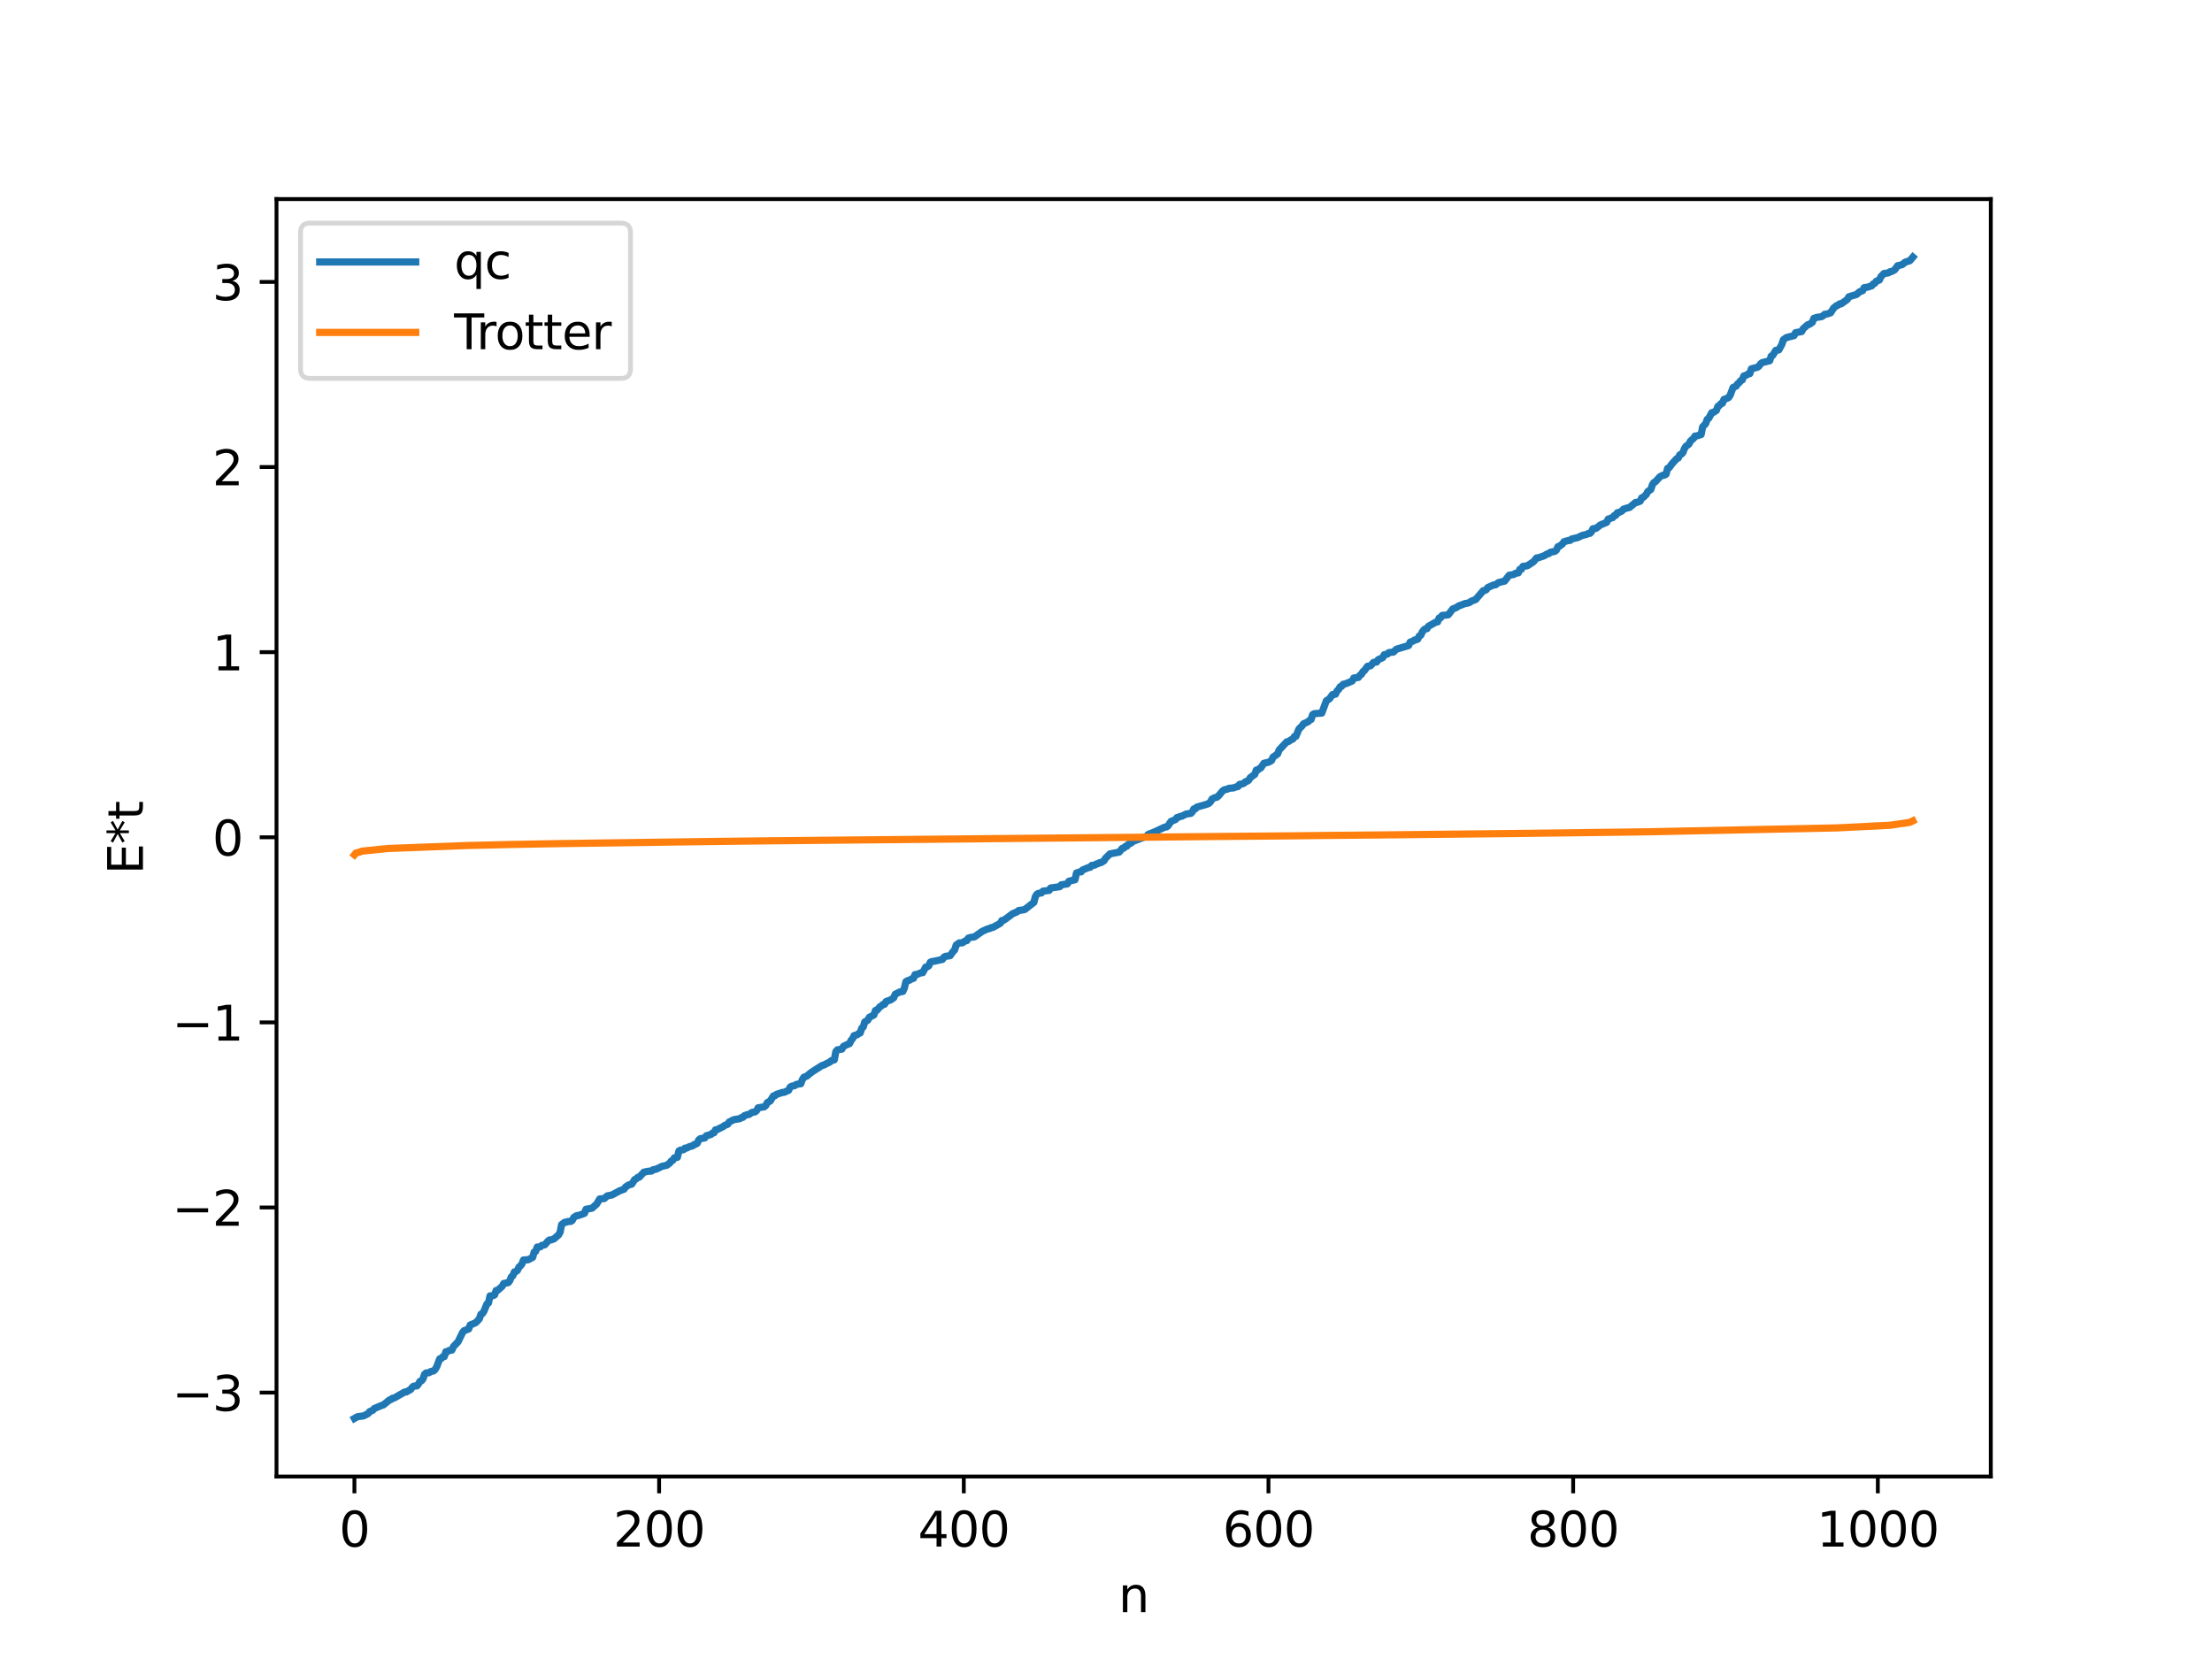 <?xml version="1.0" encoding="utf-8" standalone="no"?>
<!DOCTYPE svg PUBLIC "-//W3C//DTD SVG 1.1//EN"
  "http://www.w3.org/Graphics/SVG/1.1/DTD/svg11.dtd">
<svg xmlns:xlink="http://www.w3.org/1999/xlink" width="460.8pt" height="345.6pt" viewBox="0 0 460.8 345.6" xmlns="http://www.w3.org/2000/svg" version="1.1">
 <defs>
  <style type="text/css">*{stroke-linejoin: round; stroke-linecap: butt}</style>
 </defs>
 <g id="figure_1">
  <g id="patch_1">
   <path d="M 0 345.6 
L 460.8 345.6 
L 460.8 0 
L 0 0 
z
" style="fill: #ffffff"/>
  </g>
  <g id="axes_1">
   <g id="patch_2">
    <path d="M 57.6 307.584 
L 414.72 307.584 
L 414.72 41.472 
L 57.6 41.472 
z
" style="fill: #ffffff"/>
   </g>
   <g id="matplotlib.axis_1">
    <g id="xtick_1">
     <g id="line2d_1">
      <defs>
       <path id="m2711dfea98" d="M 0 0 
L 0 3.5 
" style="stroke: #000000; stroke-width: 0.8"/>
      </defs>
      <g>
       <use xlink:href="#m2711dfea98" x="73.833" y="307.584" style="stroke: #000000; stroke-width: 0.8"/>
      </g>
     </g>
     <g id="text_1">
      <!-- 0 -->
      <g transform="translate(70.651 322.182) scale(0.1 -0.1)">
       <defs>
        <path id="DejaVuSans-30" d="M 2034 4250 
Q 1547 4250 1301 3770 
Q 1056 3291 1056 2328 
Q 1056 1369 1301 889 
Q 1547 409 2034 409 
Q 2525 409 2770 889 
Q 3016 1369 3016 2328 
Q 3016 3291 2770 3770 
Q 2525 4250 2034 4250 
z
M 2034 4750 
Q 2819 4750 3233 4129 
Q 3647 3509 3647 2328 
Q 3647 1150 3233 529 
Q 2819 -91 2034 -91 
Q 1250 -91 836 529 
Q 422 1150 422 2328 
Q 422 3509 836 4129 
Q 1250 4750 2034 4750 
z
" transform="scale(0.016)"/>
       </defs>
       <use xlink:href="#DejaVuSans-30"/>
      </g>
     </g>
    </g>
    <g id="xtick_2">
     <g id="line2d_2">
      <g>
       <use xlink:href="#m2711dfea98" x="137.304" y="307.584" style="stroke: #000000; stroke-width: 0.8"/>
      </g>
     </g>
     <g id="text_2">
      <!-- 200 -->
      <g transform="translate(127.76 322.182) scale(0.1 -0.1)">
       <defs>
        <path id="DejaVuSans-32" d="M 1228 531 
L 3431 531 
L 3431 0 
L 469 0 
L 469 531 
Q 828 903 1448 1529 
Q 2069 2156 2228 2338 
Q 2531 2678 2651 2914 
Q 2772 3150 2772 3378 
Q 2772 3750 2511 3984 
Q 2250 4219 1831 4219 
Q 1534 4219 1204 4116 
Q 875 4013 500 3803 
L 500 4441 
Q 881 4594 1212 4672 
Q 1544 4750 1819 4750 
Q 2544 4750 2975 4387 
Q 3406 4025 3406 3419 
Q 3406 3131 3298 2873 
Q 3191 2616 2906 2266 
Q 2828 2175 2409 1742 
Q 1991 1309 1228 531 
z
" transform="scale(0.016)"/>
       </defs>
       <use xlink:href="#DejaVuSans-32"/>
       <use xlink:href="#DejaVuSans-30" x="63.623"/>
       <use xlink:href="#DejaVuSans-30" x="127.246"/>
      </g>
     </g>
    </g>
    <g id="xtick_3">
     <g id="line2d_3">
      <g>
       <use xlink:href="#m2711dfea98" x="200.775" y="307.584" style="stroke: #000000; stroke-width: 0.8"/>
      </g>
     </g>
     <g id="text_3">
      <!-- 400 -->
      <g transform="translate(191.231 322.182) scale(0.1 -0.1)">
       <defs>
        <path id="DejaVuSans-34" d="M 2419 4116 
L 825 1625 
L 2419 1625 
L 2419 4116 
z
M 2253 4666 
L 3047 4666 
L 3047 1625 
L 3713 1625 
L 3713 1100 
L 3047 1100 
L 3047 0 
L 2419 0 
L 2419 1100 
L 313 1100 
L 313 1709 
L 2253 4666 
z
" transform="scale(0.016)"/>
       </defs>
       <use xlink:href="#DejaVuSans-34"/>
       <use xlink:href="#DejaVuSans-30" x="63.623"/>
       <use xlink:href="#DejaVuSans-30" x="127.246"/>
      </g>
     </g>
    </g>
    <g id="xtick_4">
     <g id="line2d_4">
      <g>
       <use xlink:href="#m2711dfea98" x="264.246" y="307.584" style="stroke: #000000; stroke-width: 0.8"/>
      </g>
     </g>
     <g id="text_4">
      <!-- 600 -->
      <g transform="translate(254.702 322.182) scale(0.1 -0.1)">
       <defs>
        <path id="DejaVuSans-36" d="M 2113 2584 
Q 1688 2584 1439 2293 
Q 1191 2003 1191 1497 
Q 1191 994 1439 701 
Q 1688 409 2113 409 
Q 2538 409 2786 701 
Q 3034 994 3034 1497 
Q 3034 2003 2786 2293 
Q 2538 2584 2113 2584 
z
M 3366 4563 
L 3366 3988 
Q 3128 4100 2886 4159 
Q 2644 4219 2406 4219 
Q 1781 4219 1451 3797 
Q 1122 3375 1075 2522 
Q 1259 2794 1537 2939 
Q 1816 3084 2150 3084 
Q 2853 3084 3261 2657 
Q 3669 2231 3669 1497 
Q 3669 778 3244 343 
Q 2819 -91 2113 -91 
Q 1303 -91 875 529 
Q 447 1150 447 2328 
Q 447 3434 972 4092 
Q 1497 4750 2381 4750 
Q 2619 4750 2861 4703 
Q 3103 4656 3366 4563 
z
" transform="scale(0.016)"/>
       </defs>
       <use xlink:href="#DejaVuSans-36"/>
       <use xlink:href="#DejaVuSans-30" x="63.623"/>
       <use xlink:href="#DejaVuSans-30" x="127.246"/>
      </g>
     </g>
    </g>
    <g id="xtick_5">
     <g id="line2d_5">
      <g>
       <use xlink:href="#m2711dfea98" x="327.717" y="307.584" style="stroke: #000000; stroke-width: 0.8"/>
      </g>
     </g>
     <g id="text_5">
      <!-- 800 -->
      <g transform="translate(318.173 322.182) scale(0.1 -0.1)">
       <defs>
        <path id="DejaVuSans-38" d="M 2034 2216 
Q 1584 2216 1326 1975 
Q 1069 1734 1069 1313 
Q 1069 891 1326 650 
Q 1584 409 2034 409 
Q 2484 409 2743 651 
Q 3003 894 3003 1313 
Q 3003 1734 2745 1975 
Q 2488 2216 2034 2216 
z
M 1403 2484 
Q 997 2584 770 2862 
Q 544 3141 544 3541 
Q 544 4100 942 4425 
Q 1341 4750 2034 4750 
Q 2731 4750 3128 4425 
Q 3525 4100 3525 3541 
Q 3525 3141 3298 2862 
Q 3072 2584 2669 2484 
Q 3125 2378 3379 2068 
Q 3634 1759 3634 1313 
Q 3634 634 3220 271 
Q 2806 -91 2034 -91 
Q 1263 -91 848 271 
Q 434 634 434 1313 
Q 434 1759 690 2068 
Q 947 2378 1403 2484 
z
M 1172 3481 
Q 1172 3119 1398 2916 
Q 1625 2713 2034 2713 
Q 2441 2713 2670 2916 
Q 2900 3119 2900 3481 
Q 2900 3844 2670 4047 
Q 2441 4250 2034 4250 
Q 1625 4250 1398 4047 
Q 1172 3844 1172 3481 
z
" transform="scale(0.016)"/>
       </defs>
       <use xlink:href="#DejaVuSans-38"/>
       <use xlink:href="#DejaVuSans-30" x="63.623"/>
       <use xlink:href="#DejaVuSans-30" x="127.246"/>
      </g>
     </g>
    </g>
    <g id="xtick_6">
     <g id="line2d_6">
      <g>
       <use xlink:href="#m2711dfea98" x="391.188" y="307.584" style="stroke: #000000; stroke-width: 0.8"/>
      </g>
     </g>
     <g id="text_6">
      <!-- 1000 -->
      <g transform="translate(378.463 322.182) scale(0.1 -0.1)">
       <defs>
        <path id="DejaVuSans-31" d="M 794 531 
L 1825 531 
L 1825 4091 
L 703 3866 
L 703 4441 
L 1819 4666 
L 2450 4666 
L 2450 531 
L 3481 531 
L 3481 0 
L 794 0 
L 794 531 
z
" transform="scale(0.016)"/>
       </defs>
       <use xlink:href="#DejaVuSans-31"/>
       <use xlink:href="#DejaVuSans-30" x="63.623"/>
       <use xlink:href="#DejaVuSans-30" x="127.246"/>
       <use xlink:href="#DejaVuSans-30" x="190.869"/>
      </g>
     </g>
    </g>
    <g id="text_7">
     <!-- n -->
     <g transform="translate(232.991 335.861) scale(0.1 -0.1)">
      <defs>
       <path id="DejaVuSans-6e" d="M 3513 2113 
L 3513 0 
L 2938 0 
L 2938 2094 
Q 2938 2591 2744 2837 
Q 2550 3084 2163 3084 
Q 1697 3084 1428 2787 
Q 1159 2491 1159 1978 
L 1159 0 
L 581 0 
L 581 3500 
L 1159 3500 
L 1159 2956 
Q 1366 3272 1645 3428 
Q 1925 3584 2291 3584 
Q 2894 3584 3203 3211 
Q 3513 2838 3513 2113 
z
" transform="scale(0.016)"/>
      </defs>
      <use xlink:href="#DejaVuSans-6e"/>
     </g>
    </g>
   </g>
   <g id="matplotlib.axis_2">
    <g id="ytick_1">
     <g id="line2d_7">
      <defs>
       <path id="m45012a0b94" d="M 0 0 
L -3.5 0 
" style="stroke: #000000; stroke-width: 0.8"/>
      </defs>
      <g>
       <use xlink:href="#m45012a0b94" x="57.6" y="290.101" style="stroke: #000000; stroke-width: 0.8"/>
      </g>
     </g>
     <g id="text_8">
      <!-- −3 -->
      <g transform="translate(35.858 293.901) scale(0.1 -0.1)">
       <defs>
        <path id="DejaVuSans-2212" d="M 678 2272 
L 4684 2272 
L 4684 1741 
L 678 1741 
L 678 2272 
z
" transform="scale(0.016)"/>
        <path id="DejaVuSans-33" d="M 2597 2516 
Q 3050 2419 3304 2112 
Q 3559 1806 3559 1356 
Q 3559 666 3084 287 
Q 2609 -91 1734 -91 
Q 1441 -91 1130 -33 
Q 819 25 488 141 
L 488 750 
Q 750 597 1062 519 
Q 1375 441 1716 441 
Q 2309 441 2620 675 
Q 2931 909 2931 1356 
Q 2931 1769 2642 2001 
Q 2353 2234 1838 2234 
L 1294 2234 
L 1294 2753 
L 1863 2753 
Q 2328 2753 2575 2939 
Q 2822 3125 2822 3475 
Q 2822 3834 2567 4026 
Q 2313 4219 1838 4219 
Q 1578 4219 1281 4162 
Q 984 4106 628 3988 
L 628 4550 
Q 988 4650 1302 4700 
Q 1616 4750 1894 4750 
Q 2613 4750 3031 4423 
Q 3450 4097 3450 3541 
Q 3450 3153 3228 2886 
Q 3006 2619 2597 2516 
z
" transform="scale(0.016)"/>
       </defs>
       <use xlink:href="#DejaVuSans-2212"/>
       <use xlink:href="#DejaVuSans-33" x="83.789"/>
      </g>
     </g>
    </g>
    <g id="ytick_2">
     <g id="line2d_8">
      <g>
       <use xlink:href="#m45012a0b94" x="57.6" y="251.54" style="stroke: #000000; stroke-width: 0.8"/>
      </g>
     </g>
     <g id="text_9">
      <!-- −2 -->
      <g transform="translate(35.858 255.339) scale(0.1 -0.1)">
       <use xlink:href="#DejaVuSans-2212"/>
       <use xlink:href="#DejaVuSans-32" x="83.789"/>
      </g>
     </g>
    </g>
    <g id="ytick_3">
     <g id="line2d_9">
      <g>
       <use xlink:href="#m45012a0b94" x="57.6" y="212.979" style="stroke: #000000; stroke-width: 0.8"/>
      </g>
     </g>
     <g id="text_10">
      <!-- −1 -->
      <g transform="translate(35.858 216.778) scale(0.1 -0.1)">
       <use xlink:href="#DejaVuSans-2212"/>
       <use xlink:href="#DejaVuSans-31" x="83.789"/>
      </g>
     </g>
    </g>
    <g id="ytick_4">
     <g id="line2d_10">
      <g>
       <use xlink:href="#m45012a0b94" x="57.6" y="174.417" style="stroke: #000000; stroke-width: 0.8"/>
      </g>
     </g>
     <g id="text_11">
      <!-- 0 -->
      <g transform="translate(44.237 178.216) scale(0.1 -0.1)">
       <use xlink:href="#DejaVuSans-30"/>
      </g>
     </g>
    </g>
    <g id="ytick_5">
     <g id="line2d_11">
      <g>
       <use xlink:href="#m45012a0b94" x="57.6" y="135.856" style="stroke: #000000; stroke-width: 0.8"/>
      </g>
     </g>
     <g id="text_12">
      <!-- 1 -->
      <g transform="translate(44.237 139.655) scale(0.1 -0.1)">
       <use xlink:href="#DejaVuSans-31"/>
      </g>
     </g>
    </g>
    <g id="ytick_6">
     <g id="line2d_12">
      <g>
       <use xlink:href="#m45012a0b94" x="57.6" y="97.294" style="stroke: #000000; stroke-width: 0.8"/>
      </g>
     </g>
     <g id="text_13">
      <!-- 2 -->
      <g transform="translate(44.237 101.093) scale(0.1 -0.1)">
       <use xlink:href="#DejaVuSans-32"/>
      </g>
     </g>
    </g>
    <g id="ytick_7">
     <g id="line2d_13">
      <g>
       <use xlink:href="#m45012a0b94" x="57.6" y="58.733" style="stroke: #000000; stroke-width: 0.8"/>
      </g>
     </g>
     <g id="text_14">
      <!-- 3 -->
      <g transform="translate(44.237 62.532) scale(0.1 -0.1)">
       <use xlink:href="#DejaVuSans-33"/>
      </g>
     </g>
    </g>
    <g id="text_15">
     <!-- E*t -->
     <g transform="translate(29.778 182.148) rotate(-90) scale(0.1 -0.1)">
      <defs>
       <path id="DejaVuSans-45" d="M 628 4666 
L 3578 4666 
L 3578 4134 
L 1259 4134 
L 1259 2753 
L 3481 2753 
L 3481 2222 
L 1259 2222 
L 1259 531 
L 3634 531 
L 3634 0 
L 628 0 
L 628 4666 
z
" transform="scale(0.016)"/>
       <path id="DejaVuSans-2a" d="M 3009 3897 
L 1888 3291 
L 3009 2681 
L 2828 2375 
L 1778 3009 
L 1778 1831 
L 1422 1831 
L 1422 3009 
L 372 2375 
L 191 2681 
L 1313 3291 
L 191 3897 
L 372 4206 
L 1422 3572 
L 1422 4750 
L 1778 4750 
L 1778 3572 
L 2828 4206 
L 3009 3897 
z
" transform="scale(0.016)"/>
       <path id="DejaVuSans-74" d="M 1172 4494 
L 1172 3500 
L 2356 3500 
L 2356 3053 
L 1172 3053 
L 1172 1153 
Q 1172 725 1289 603 
Q 1406 481 1766 481 
L 2356 481 
L 2356 0 
L 1766 0 
Q 1100 0 847 248 
Q 594 497 594 1153 
L 594 3053 
L 172 3053 
L 172 3500 
L 594 3500 
L 594 4494 
L 1172 4494 
z
" transform="scale(0.016)"/>
      </defs>
      <use xlink:href="#DejaVuSans-45"/>
      <use xlink:href="#DejaVuSans-2a" x="63.184"/>
      <use xlink:href="#DejaVuSans-74" x="113.184"/>
     </g>
    </g>
   </g>
   <g id="line2d_14">
    <path d="M 73.833 295.488 
L 74.467 295.125 
L 75.737 294.957 
L 76.689 294.477 
L 77.006 294.071 
L 77.641 293.801 
L 77.958 293.425 
L 79.545 292.765 
L 79.862 292.676 
L 81.132 291.641 
L 81.449 291.55 
L 81.767 291.278 
L 82.084 291.247 
L 84.305 289.978 
L 84.623 289.977 
L 85.575 289.433 
L 85.892 288.973 
L 86.21 288.749 
L 86.844 288.71 
L 87.162 288.329 
L 87.479 287.763 
L 87.796 287.647 
L 88.114 287.289 
L 88.431 286.307 
L 88.748 286.017 
L 89.383 285.958 
L 89.7 285.721 
L 90.335 285.585 
L 90.653 285.276 
L 90.97 284.726 
L 91.605 283.057 
L 91.922 282.996 
L 92.239 282.631 
L 92.557 282.609 
L 92.874 281.593 
L 93.191 281.585 
L 93.509 281.347 
L 94.143 281.241 
L 94.461 280.516 
L 95.413 279.534 
L 96.365 277.58 
L 96.682 277.212 
L 97.634 276.85 
L 97.952 276.02 
L 98.904 275.632 
L 99.221 275.433 
L 99.856 274.735 
L 100.173 273.791 
L 100.491 273.648 
L 100.808 273.162 
L 101.443 271.626 
L 101.76 271.432 
L 102.077 269.951 
L 102.712 269.914 
L 103.029 269.75 
L 103.347 268.834 
L 103.664 268.803 
L 104.616 267.958 
L 104.934 267.373 
L 105.886 267.194 
L 106.203 266.776 
L 106.52 266.001 
L 106.838 265.753 
L 107.155 264.96 
L 107.472 264.893 
L 107.79 264.65 
L 108.107 263.954 
L 108.424 263.701 
L 108.742 263.28 
L 109.059 262.477 
L 110.011 262.434 
L 110.963 261.934 
L 111.281 260.825 
L 111.598 260.668 
L 111.915 259.782 
L 112.55 259.751 
L 112.867 259.436 
L 113.502 259.309 
L 114.137 258.56 
L 114.454 258.31 
L 114.772 258.306 
L 115.406 258.085 
L 116.358 257.25 
L 116.676 256.718 
L 116.993 255.109 
L 117.628 254.626 
L 117.945 254.613 
L 118.262 254.464 
L 118.897 254.448 
L 119.215 254.226 
L 119.532 253.614 
L 120.167 253.223 
L 120.484 253.22 
L 121.753 252.764 
L 122.071 251.916 
L 123.34 251.683 
L 124.292 250.83 
L 124.927 249.758 
L 125.879 249.679 
L 126.514 249.121 
L 127.148 248.987 
L 127.466 248.94 
L 129.053 248.08 
L 130.005 247.731 
L 130.322 247.267 
L 130.957 246.845 
L 131.591 246.685 
L 132.226 245.722 
L 132.543 245.586 
L 132.861 245.263 
L 133.178 245.219 
L 134.13 244.183 
L 135.082 243.984 
L 135.717 243.96 
L 136.034 243.686 
L 136.669 243.57 
L 137.939 242.96 
L 138.891 242.752 
L 139.525 242.284 
L 139.843 241.856 
L 140.16 241.712 
L 140.477 241.194 
L 141.112 241.091 
L 141.429 239.77 
L 141.747 239.594 
L 142.381 239.506 
L 142.699 239.175 
L 143.016 239.173 
L 143.651 238.855 
L 144.286 238.701 
L 144.603 238.423 
L 144.92 238.364 
L 145.238 238.168 
L 145.555 237.475 
L 145.872 237.216 
L 146.824 237.053 
L 147.142 236.594 
L 148.094 236.34 
L 148.411 236.047 
L 148.729 235.992 
L 149.046 235.366 
L 149.363 235.334 
L 150.315 234.851 
L 150.633 234.709 
L 150.95 234.442 
L 151.585 234.211 
L 151.902 233.732 
L 152.854 233.251 
L 154.124 233.039 
L 154.441 232.817 
L 154.758 232.766 
L 155.076 232.41 
L 155.71 232.194 
L 156.028 232.165 
L 156.662 231.729 
L 157.297 231.628 
L 157.615 231.368 
L 157.932 230.778 
L 159.201 230.573 
L 159.519 230.317 
L 159.836 229.705 
L 160.471 229.345 
L 161.105 228.307 
L 161.423 228.273 
L 161.74 227.986 
L 163.01 227.567 
L 163.327 227.558 
L 164.279 227.141 
L 164.596 226.475 
L 164.914 226.275 
L 165.548 226.16 
L 165.866 225.916 
L 166.5 225.795 
L 166.818 225.768 
L 167.135 224.923 
L 167.453 224.405 
L 168.087 224.172 
L 168.722 223.623 
L 169.357 223.168 
L 171.261 221.954 
L 171.578 221.882 
L 172.213 221.555 
L 172.848 221.256 
L 173.165 220.953 
L 173.8 220.785 
L 174.117 219.081 
L 174.434 218.704 
L 175.386 218.548 
L 175.704 217.985 
L 176.339 217.661 
L 176.973 217.402 
L 177.291 216.745 
L 177.608 216.372 
L 177.925 215.735 
L 178.56 215.564 
L 178.877 215.287 
L 179.195 215.185 
L 179.512 214.206 
L 179.829 213.932 
L 180.147 212.884 
L 180.781 212.524 
L 181.099 211.927 
L 182.051 211.431 
L 182.368 210.502 
L 182.686 210.457 
L 183.32 209.708 
L 183.638 209.539 
L 183.955 209.236 
L 184.272 209.204 
L 184.59 208.638 
L 185.542 208.297 
L 186.177 207.858 
L 186.494 207.115 
L 187.446 206.642 
L 188.081 206.533 
L 188.398 205.809 
L 188.715 204.505 
L 189.033 204.298 
L 189.35 204.246 
L 189.985 203.877 
L 190.302 203.813 
L 190.62 203.019 
L 190.937 203.017 
L 191.889 202.637 
L 192.206 202.632 
L 192.841 201.452 
L 193.158 201.409 
L 193.476 201.209 
L 193.793 200.457 
L 194.11 200.316 
L 194.745 200.214 
L 196.332 199.861 
L 196.649 199.387 
L 196.967 199.224 
L 197.919 199.092 
L 198.553 198.213 
L 198.871 197.892 
L 199.188 196.88 
L 199.823 196.424 
L 200.458 196.414 
L 201.092 196.005 
L 201.41 195.947 
L 201.727 195.422 
L 202.362 195.248 
L 202.996 195.165 
L 204.583 194.04 
L 205.218 193.739 
L 205.853 193.474 
L 206.17 193.431 
L 206.487 193.238 
L 206.805 193.212 
L 208.391 192.331 
L 208.709 191.759 
L 209.026 191.732 
L 209.661 191.311 
L 210.93 190.352 
L 211.882 189.947 
L 212.2 189.683 
L 213.152 189.538 
L 213.469 189.472 
L 215.373 187.988 
L 215.691 186.758 
L 216.008 186.287 
L 216.325 186.103 
L 216.96 186.012 
L 217.277 185.641 
L 218.547 185.489 
L 218.864 184.988 
L 219.816 184.848 
L 220.768 184.717 
L 221.086 184.324 
L 222.038 184.181 
L 222.355 184.122 
L 222.672 183.575 
L 223.942 183.269 
L 224.259 181.853 
L 224.894 181.634 
L 225.211 181.63 
L 225.529 181.23 
L 226.798 180.708 
L 227.115 180.675 
L 227.433 180.278 
L 228.067 180.218 
L 228.385 179.978 
L 228.702 179.933 
L 229.02 179.726 
L 229.337 179.706 
L 229.972 179.33 
L 230.289 178.797 
L 231.241 177.874 
L 233.145 177.511 
L 233.78 176.732 
L 234.097 176.69 
L 234.415 176.332 
L 234.732 176.294 
L 235.049 175.879 
L 235.684 175.587 
L 236.001 175.28 
L 238.858 174.204 
L 239.175 173.837 
L 240.762 173.186 
L 242.666 172.293 
L 242.983 172.271 
L 243.3 172.059 
L 243.935 171.124 
L 244.887 170.72 
L 245.205 170.304 
L 245.522 170.251 
L 245.839 170.072 
L 246.157 170.045 
L 247.109 169.571 
L 248.061 169.446 
L 248.378 169.149 
L 248.696 168.505 
L 249.013 168.499 
L 249.33 168.129 
L 250.917 167.683 
L 251.552 167.481 
L 251.869 167.333 
L 252.186 167.001 
L 252.504 166.433 
L 253.139 166.135 
L 253.456 166.099 
L 253.773 165.865 
L 254.725 164.745 
L 255.043 164.522 
L 255.677 164.395 
L 255.995 164.216 
L 256.947 164.141 
L 257.581 163.897 
L 257.899 163.855 
L 258.216 163.402 
L 258.851 163.285 
L 259.168 163.137 
L 259.486 162.821 
L 259.803 162.747 
L 260.12 162.534 
L 260.438 162.004 
L 261.39 161.311 
L 261.707 160.423 
L 262.024 160.403 
L 262.342 160.106 
L 262.659 159.964 
L 263.294 159 
L 264.246 158.792 
L 264.881 158.438 
L 265.198 157.724 
L 266.15 157.061 
L 266.467 156.236 
L 268.054 154.546 
L 268.372 154.497 
L 269.006 154.081 
L 269.324 153.962 
L 269.641 153.441 
L 269.958 153.405 
L 270.593 151.861 
L 271.228 151.246 
L 271.545 150.78 
L 272.497 150.357 
L 272.815 150.038 
L 273.132 149.878 
L 273.449 148.869 
L 273.767 148.675 
L 275.353 148.544 
L 276.305 145.976 
L 276.94 145.585 
L 277.575 144.71 
L 278.21 144.611 
L 278.527 143.921 
L 278.844 143.655 
L 279.162 143.075 
L 279.479 142.976 
L 279.796 142.555 
L 280.431 142.401 
L 281.383 141.993 
L 281.7 141.85 
L 282.018 141.241 
L 282.97 141.124 
L 283.287 140.666 
L 283.605 140.482 
L 283.922 139.919 
L 284.239 139.694 
L 284.874 138.806 
L 285.509 138.699 
L 286.143 137.979 
L 286.778 137.912 
L 287.096 137.432 
L 288.048 136.994 
L 288.365 136.387 
L 289 136.278 
L 289.317 135.949 
L 290.269 135.839 
L 290.904 135.246 
L 293.443 134.477 
L 293.76 133.77 
L 294.395 133.542 
L 294.712 133.301 
L 295.029 133.285 
L 295.347 133.14 
L 295.664 132.474 
L 295.981 132.326 
L 296.299 131.627 
L 296.616 131.214 
L 296.934 130.995 
L 297.251 130.972 
L 297.568 130.468 
L 299.155 129.575 
L 299.472 129.56 
L 299.79 128.746 
L 300.107 128.696 
L 300.424 128.203 
L 301.377 128.127 
L 301.694 128.076 
L 302.646 126.846 
L 303.281 126.612 
L 303.915 126.219 
L 305.185 125.736 
L 305.82 125.621 
L 306.137 125.511 
L 306.454 125.253 
L 307.406 124.893 
L 308.993 123.044 
L 309.31 123.001 
L 309.628 122.834 
L 309.945 122.393 
L 311.215 121.832 
L 311.532 121.83 
L 312.167 121.357 
L 313.436 121.057 
L 314.388 119.832 
L 315.34 119.675 
L 315.658 119.442 
L 316.292 119.34 
L 316.61 118.597 
L 316.927 118.589 
L 317.244 117.992 
L 317.879 117.9 
L 318.196 117.852 
L 319.466 117.01 
L 320.1 116.228 
L 320.418 116.209 
L 321.37 115.886 
L 321.687 115.768 
L 322.322 115.389 
L 322.639 115.326 
L 322.957 115.055 
L 323.909 114.848 
L 324.226 114.593 
L 324.543 113.881 
L 324.861 113.79 
L 325.496 113.295 
L 325.813 112.85 
L 326.765 112.584 
L 327.082 112.574 
L 327.4 112.284 
L 328.034 112.133 
L 328.669 111.987 
L 329.621 111.538 
L 330.573 111.308 
L 330.891 111.124 
L 331.208 111.111 
L 331.525 110.787 
L 331.843 110.137 
L 332.477 110.067 
L 333.429 109.341 
L 334.699 108.819 
L 335.016 108.129 
L 335.334 108.075 
L 335.651 107.888 
L 335.968 107.83 
L 336.286 107.396 
L 336.603 107.34 
L 336.92 106.807 
L 337.238 106.772 
L 337.872 106.459 
L 338.19 106.073 
L 338.824 105.863 
L 339.459 105.711 
L 340.729 104.664 
L 341.046 104.655 
L 341.681 104.403 
L 341.998 103.698 
L 342.315 103.612 
L 342.95 103.001 
L 343.267 102.398 
L 343.902 101.961 
L 344.22 100.995 
L 344.537 100.511 
L 344.854 100.358 
L 345.806 99.302 
L 346.441 98.985 
L 346.758 98.969 
L 347.076 98.779 
L 347.393 97.563 
L 347.71 97.442 
L 348.345 96.576 
L 349.297 95.544 
L 349.615 95.415 
L 349.932 94.747 
L 350.249 94.623 
L 350.567 94.313 
L 350.884 93.48 
L 351.201 92.98 
L 351.836 92.515 
L 352.153 91.877 
L 352.788 91.334 
L 353.105 90.834 
L 353.423 90.826 
L 354.375 90.523 
L 354.692 88.93 
L 355.327 88.25 
L 355.644 87.362 
L 355.962 87.134 
L 356.596 85.963 
L 356.914 85.924 
L 357.548 85.509 
L 357.866 84.663 
L 358.183 84.473 
L 358.5 84.088 
L 358.818 84 
L 359.135 83.203 
L 359.77 82.979 
L 360.087 82.83 
L 360.405 82.374 
L 361.039 80.707 
L 361.674 80.441 
L 361.991 79.942 
L 362.309 79.704 
L 362.626 79.287 
L 362.943 79.154 
L 363.261 78.325 
L 363.896 78.111 
L 364.213 77.865 
L 364.53 77.824 
L 364.848 76.83 
L 366.117 76.505 
L 366.434 76.265 
L 366.752 75.808 
L 367.069 75.549 
L 368.656 75.15 
L 368.973 74.192 
L 369.291 74.025 
L 369.925 72.987 
L 370.56 72.896 
L 371.195 71.737 
L 371.512 70.773 
L 372.147 70.321 
L 373.734 69.915 
L 374.051 69.298 
L 375.32 69.076 
L 375.638 68.466 
L 376.59 67.65 
L 376.907 67.583 
L 377.542 67.136 
L 377.859 66.322 
L 378.494 66.113 
L 379.446 65.972 
L 379.763 65.793 
L 380.081 65.487 
L 380.715 65.38 
L 381.35 65.159 
L 381.985 64.166 
L 382.62 63.659 
L 382.937 63.553 
L 383.254 63.286 
L 383.572 63.284 
L 384.841 62.369 
L 385.158 61.821 
L 385.793 61.632 
L 386.745 61.35 
L 387.38 60.782 
L 388.015 60.551 
L 388.332 59.928 
L 388.967 59.84 
L 389.919 59.543 
L 390.236 59.139 
L 390.553 59.011 
L 390.871 58.586 
L 391.505 58.342 
L 391.823 57.643 
L 392.458 56.981 
L 393.41 56.838 
L 393.727 56.602 
L 394.044 56.566 
L 394.679 56.229 
L 395.314 55.353 
L 395.948 55.211 
L 396.266 55.123 
L 396.9 54.603 
L 397.853 54.313 
L 398.487 53.568 
L 398.487 53.568 
" clip-path="url(#pa82a8a9d3d)" style="fill: none; stroke: #1f77b4; stroke-width: 1.5; stroke-linecap: square"/>
   </g>
   <g id="line2d_15">
    <path d="M 73.833 178.08 
L 74.15 177.695 
L 74.785 177.548 
L 75.42 177.309 
L 80.815 176.756 
L 97.317 176.136 
L 103.029 176.005 
L 105.886 175.928 
L 114.772 175.767 
L 122.388 175.656 
L 147.142 175.313 
L 159.201 175.167 
L 205.218 174.717 
L 226.163 174.526 
L 252.504 174.266 
L 268.054 174.13 
L 276.623 174.037 
L 288.048 173.93 
L 300.424 173.792 
L 313.753 173.651 
L 339.777 173.329 
L 342.95 173.284 
L 382.62 172.468 
L 393.727 171.915 
L 397.853 171.311 
L 398.487 171 
L 398.487 171 
" clip-path="url(#pa82a8a9d3d)" style="fill: none; stroke: #ff7f0e; stroke-width: 1.5; stroke-linecap: square"/>
   </g>
   <g id="patch_3">
    <path d="M 57.6 307.584 
L 57.6 41.472 
" style="fill: none; stroke: #000000; stroke-width: 0.8; stroke-linejoin: miter; stroke-linecap: square"/>
   </g>
   <g id="patch_4">
    <path d="M 414.72 307.584 
L 414.72 41.472 
" style="fill: none; stroke: #000000; stroke-width: 0.8; stroke-linejoin: miter; stroke-linecap: square"/>
   </g>
   <g id="patch_5">
    <path d="M 57.6 307.584 
L 414.72 307.584 
" style="fill: none; stroke: #000000; stroke-width: 0.8; stroke-linejoin: miter; stroke-linecap: square"/>
   </g>
   <g id="patch_6">
    <path d="M 57.6 41.472 
L 414.72 41.472 
" style="fill: none; stroke: #000000; stroke-width: 0.8; stroke-linejoin: miter; stroke-linecap: square"/>
   </g>
   <g id="legend_1">
    <g id="patch_7">
     <path d="M 64.6 78.828 
L 129.342 78.828 
Q 131.342 78.828 131.342 76.828 
L 131.342 48.472 
Q 131.342 46.472 129.342 46.472 
L 64.6 46.472 
Q 62.6 46.472 62.6 48.472 
L 62.6 76.828 
Q 62.6 78.828 64.6 78.828 
z
" style="fill: #ffffff; opacity: 0.8; stroke: #cccccc; stroke-linejoin: miter"/>
    </g>
    <g id="line2d_16">
     <path d="M 66.6 54.57 
L 76.6 54.57 
L 86.6 54.57 
" style="fill: none; stroke: #1f77b4; stroke-width: 1.5; stroke-linecap: square"/>
    </g>
    <g id="text_16">
     <!-- qc -->
     <g transform="translate(94.6 58.07) scale(0.1 -0.1)">
      <defs>
       <path id="DejaVuSans-71" d="M 947 1747 
Q 947 1113 1208 752 
Q 1469 391 1925 391 
Q 2381 391 2643 752 
Q 2906 1113 2906 1747 
Q 2906 2381 2643 2742 
Q 2381 3103 1925 3103 
Q 1469 3103 1208 2742 
Q 947 2381 947 1747 
z
M 2906 525 
Q 2725 213 2448 61 
Q 2172 -91 1784 -91 
Q 1150 -91 751 415 
Q 353 922 353 1747 
Q 353 2572 751 3078 
Q 1150 3584 1784 3584 
Q 2172 3584 2448 3432 
Q 2725 3281 2906 2969 
L 2906 3500 
L 3481 3500 
L 3481 -1331 
L 2906 -1331 
L 2906 525 
z
" transform="scale(0.016)"/>
       <path id="DejaVuSans-63" d="M 3122 3366 
L 3122 2828 
Q 2878 2963 2633 3030 
Q 2388 3097 2138 3097 
Q 1578 3097 1268 2742 
Q 959 2388 959 1747 
Q 959 1106 1268 751 
Q 1578 397 2138 397 
Q 2388 397 2633 464 
Q 2878 531 3122 666 
L 3122 134 
Q 2881 22 2623 -34 
Q 2366 -91 2075 -91 
Q 1284 -91 818 406 
Q 353 903 353 1747 
Q 353 2603 823 3093 
Q 1294 3584 2113 3584 
Q 2378 3584 2631 3529 
Q 2884 3475 3122 3366 
z
" transform="scale(0.016)"/>
      </defs>
      <use xlink:href="#DejaVuSans-71"/>
      <use xlink:href="#DejaVuSans-63" x="63.477"/>
     </g>
    </g>
    <g id="line2d_17">
     <path d="M 66.6 69.249 
L 76.6 69.249 
L 86.6 69.249 
" style="fill: none; stroke: #ff7f0e; stroke-width: 1.5; stroke-linecap: square"/>
    </g>
    <g id="text_17">
     <!-- Trotter -->
     <g transform="translate(94.6 72.749) scale(0.1 -0.1)">
      <defs>
       <path id="DejaVuSans-54" d="M -19 4666 
L 3928 4666 
L 3928 4134 
L 2272 4134 
L 2272 0 
L 1638 0 
L 1638 4134 
L -19 4134 
L -19 4666 
z
" transform="scale(0.016)"/>
       <path id="DejaVuSans-72" d="M 2631 2963 
Q 2534 3019 2420 3045 
Q 2306 3072 2169 3072 
Q 1681 3072 1420 2755 
Q 1159 2438 1159 1844 
L 1159 0 
L 581 0 
L 581 3500 
L 1159 3500 
L 1159 2956 
Q 1341 3275 1631 3429 
Q 1922 3584 2338 3584 
Q 2397 3584 2469 3576 
Q 2541 3569 2628 3553 
L 2631 2963 
z
" transform="scale(0.016)"/>
       <path id="DejaVuSans-6f" d="M 1959 3097 
Q 1497 3097 1228 2736 
Q 959 2375 959 1747 
Q 959 1119 1226 758 
Q 1494 397 1959 397 
Q 2419 397 2687 759 
Q 2956 1122 2956 1747 
Q 2956 2369 2687 2733 
Q 2419 3097 1959 3097 
z
M 1959 3584 
Q 2709 3584 3137 3096 
Q 3566 2609 3566 1747 
Q 3566 888 3137 398 
Q 2709 -91 1959 -91 
Q 1206 -91 779 398 
Q 353 888 353 1747 
Q 353 2609 779 3096 
Q 1206 3584 1959 3584 
z
" transform="scale(0.016)"/>
       <path id="DejaVuSans-65" d="M 3597 1894 
L 3597 1613 
L 953 1613 
Q 991 1019 1311 708 
Q 1631 397 2203 397 
Q 2534 397 2845 478 
Q 3156 559 3463 722 
L 3463 178 
Q 3153 47 2828 -22 
Q 2503 -91 2169 -91 
Q 1331 -91 842 396 
Q 353 884 353 1716 
Q 353 2575 817 3079 
Q 1281 3584 2069 3584 
Q 2775 3584 3186 3129 
Q 3597 2675 3597 1894 
z
M 3022 2063 
Q 3016 2534 2758 2815 
Q 2500 3097 2075 3097 
Q 1594 3097 1305 2825 
Q 1016 2553 972 2059 
L 3022 2063 
z
" transform="scale(0.016)"/>
      </defs>
      <use xlink:href="#DejaVuSans-54"/>
      <use xlink:href="#DejaVuSans-72" x="46.334"/>
      <use xlink:href="#DejaVuSans-6f" x="85.197"/>
      <use xlink:href="#DejaVuSans-74" x="146.379"/>
      <use xlink:href="#DejaVuSans-74" x="185.588"/>
      <use xlink:href="#DejaVuSans-65" x="224.797"/>
      <use xlink:href="#DejaVuSans-72" x="286.32"/>
     </g>
    </g>
   </g>
  </g>
 </g>
 <defs>
  <clipPath id="pa82a8a9d3d">
   <rect x="57.6" y="41.472" width="357.12" height="266.112"/>
  </clipPath>
 </defs>
</svg>
